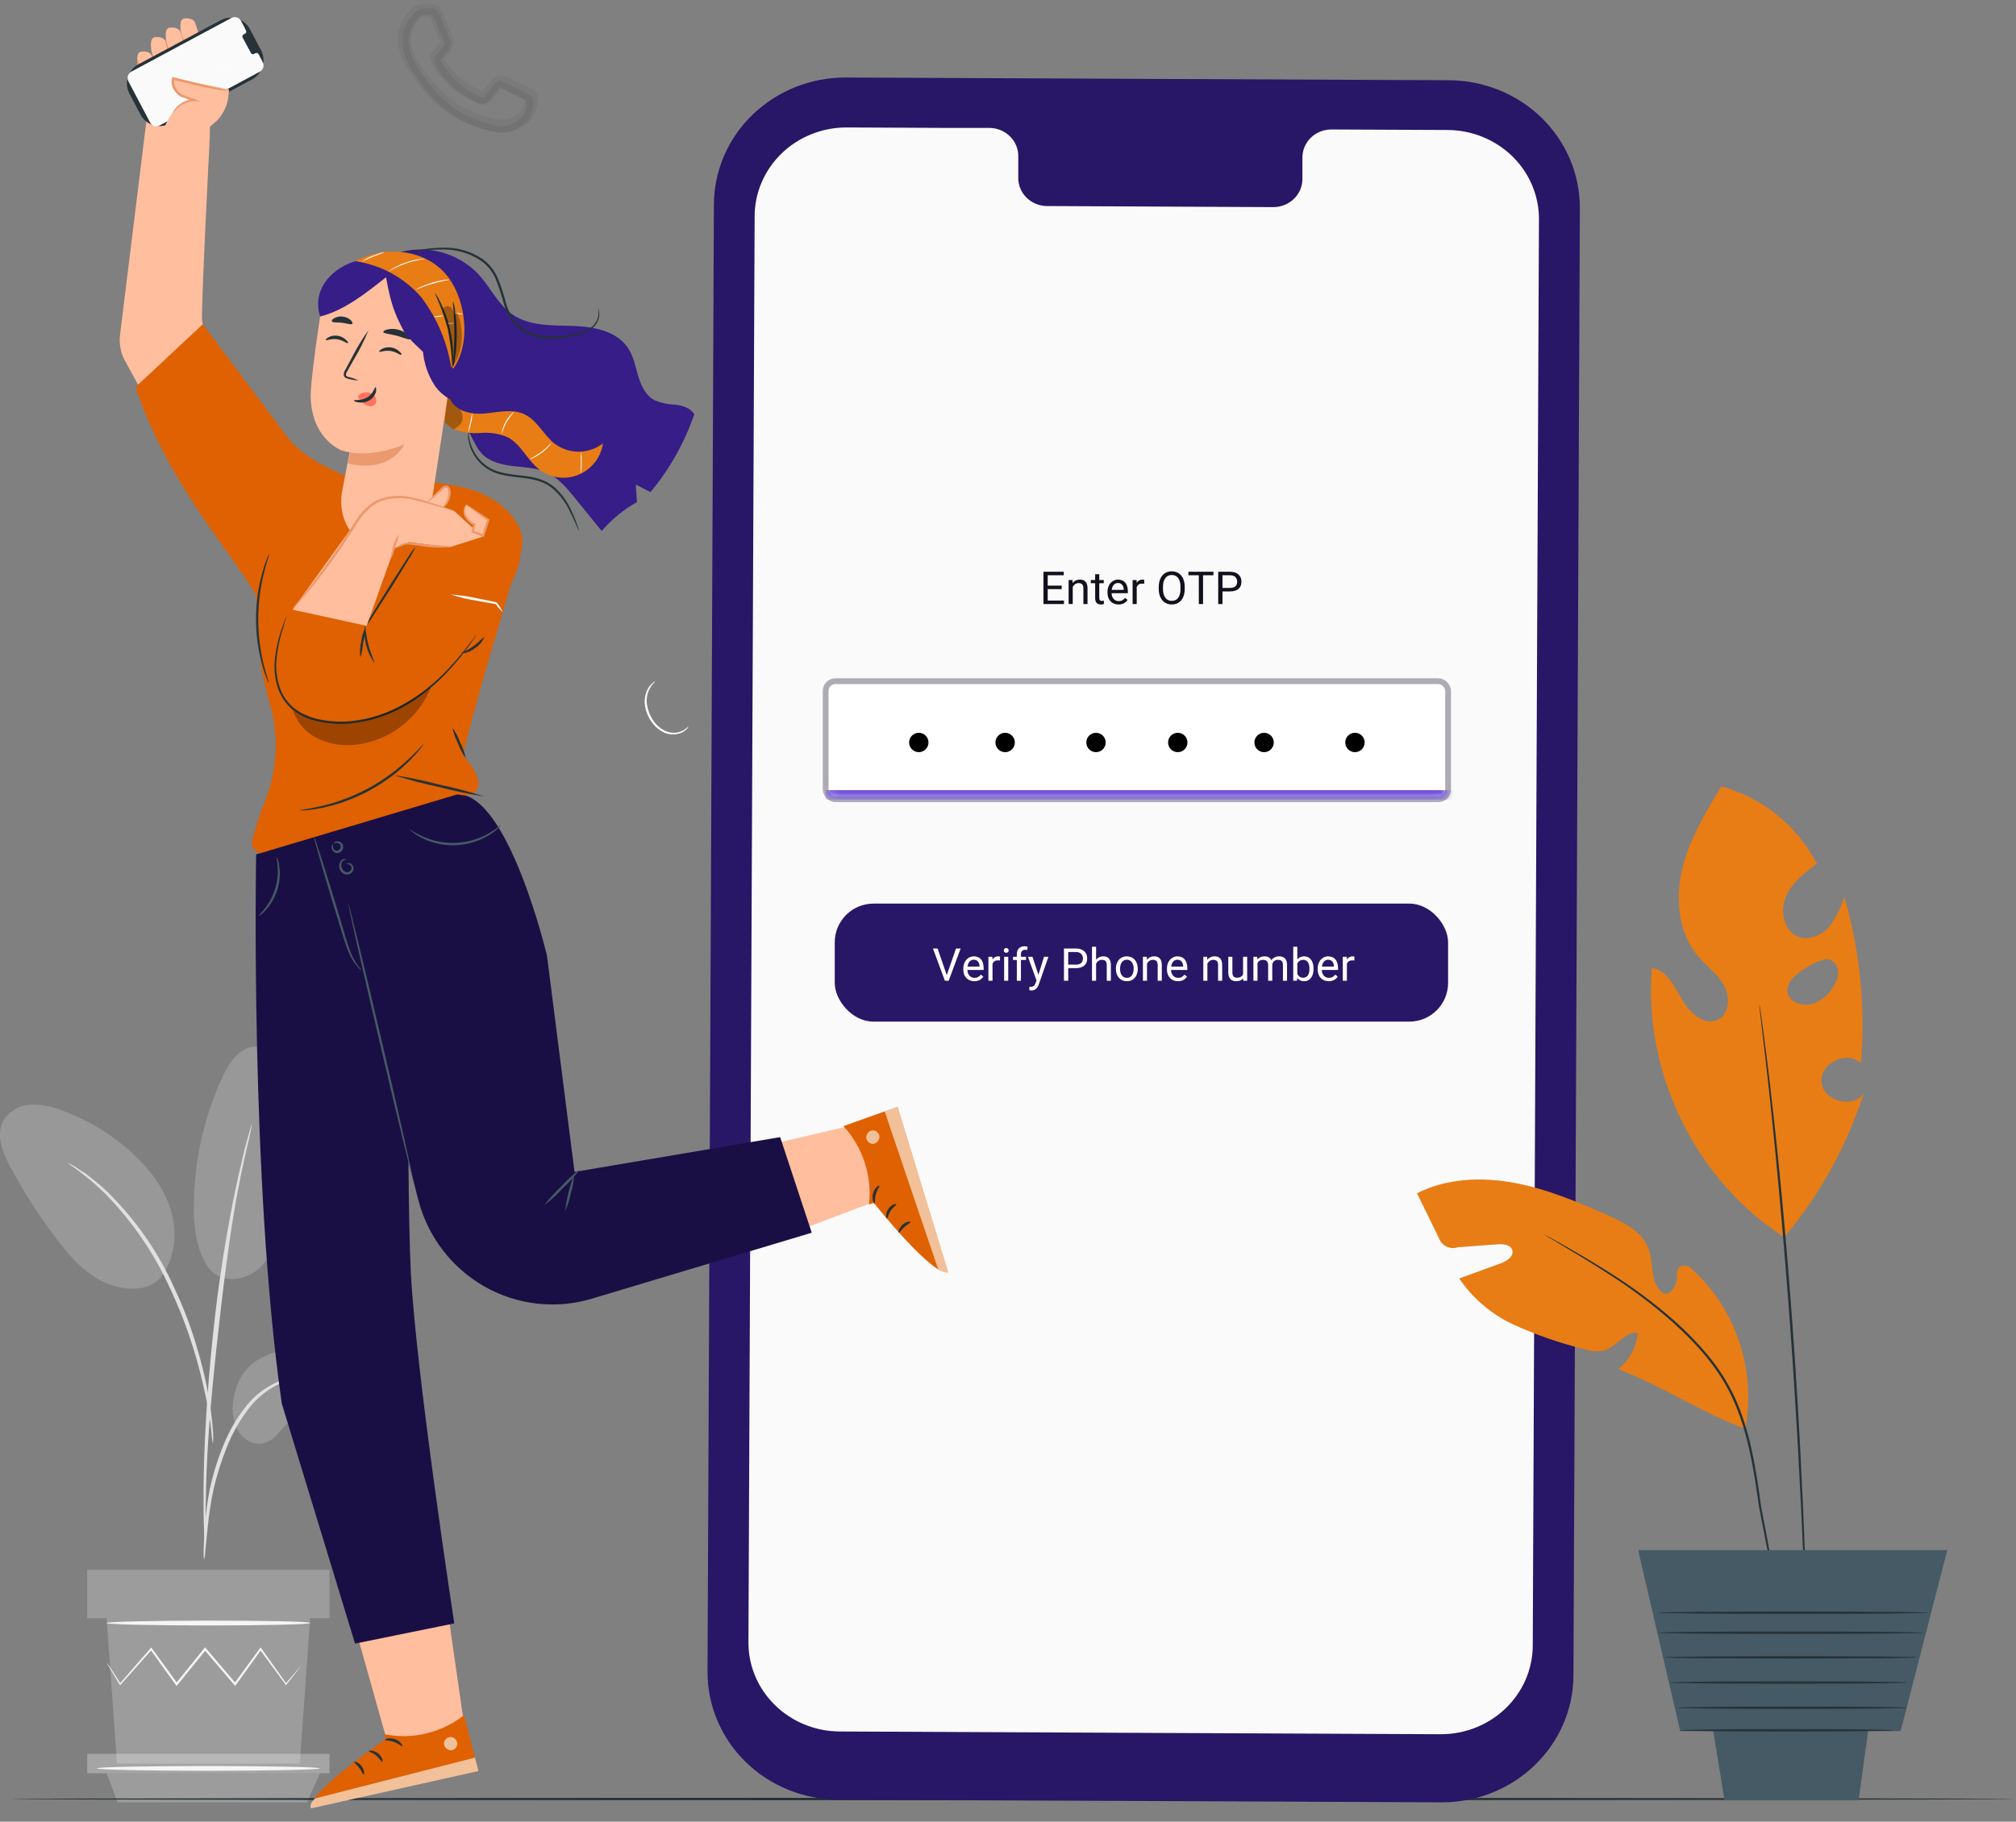 <svg xmlns="http://www.w3.org/2000/svg" xmlns:xlink="http://www.w3.org/1999/xlink" width="208" height="188" viewBox="0 0 208 188">
    <rect x="0" y="0" width="208" height="188" fill="#808080" stroke="none"/>
    <defs>
        <rect id="wwl3y7l2ka" width="64.219" height="12.179" x="0" y="0" rx="1"/>
    </defs>
    <g fill="none" fill-rule="evenodd">
        <g>
            <g>
                <g>
                    <path fill="#EBEBEB" fill-rule="nonzero" d="M26.792 139.812c2.326-1.279 5.064-1.442 7.648-.99 1.387.245 2.833.687 3.777 1.798.944 1.11 1.125 3.058.04 4.015-.646.567-1.545.654-2.38.64-2.024-.025-4.27-.405-5.873.894-.904.735-1.536 1.966-2.639 2.327-1.102.36-2.295-.322-2.864-1.356-.527-1.077-.643-2.33-.325-3.496.263-1.641 1.23-3.058 2.616-3.832z" opacity=".233" transform="translate(-352 -657) translate(308 449) translate(44 208.407)"/>
                    <path fill="#EBEBEB" fill-rule="nonzero" d="M21.361 130.207c1.444 2.176 4.25 1.454 5.55.126 1.303-1.328 1.834-3.256 2.352-5.098 1.142-4.2 2.292-8.605 1.444-12.884-.204-1.298-.743-2.51-1.558-3.504-.838-.997-2.115-1.446-3.35-1.177-1.413.392-2.293 1.86-2.93 3.251-1.87 4.114-2.85 8.616-2.869 13.18 0 2.123.23 4.362 1.375 6.106M16.488 131.527c1.555-1.883 1.851-4.639 1.16-6.986-.691-2.348-2.274-4.366-4.056-6.003-2.123-1.927-4.595-3.412-7.276-4.37-1.036-.426-2.15-.619-3.265-.566-1.127.07-2.147.702-2.729 1.688-.764 1.49-.031 3.294.76 4.765 1.396 2.598 2.991 5.08 4.77 7.422 1.432 1.88 3.07 3.735 5.248 4.584 2.178.849 4.442.751 5.597-.794" opacity=".232" transform="translate(-352 -657) translate(308 449) translate(44 208.407)"/>
                    <path fill="#E0E0E0" fill-rule="nonzero" d="M21.053 160.593c.076-.308.12-.624.13-.942.07-.68.155-1.539.257-2.558.129-1.262.323-2.516.582-3.758.346-1.514.814-2.997 1.398-4.438.572-1.436 1.345-2.786 2.296-4.01.778-.998 1.77-1.813 2.907-2.385.769-.377 1.595-.63 2.445-.749.315-.01.628-.057.932-.137-.32-.03-.644-.03-.964 0-.883.067-1.746.289-2.548.657-1.197.553-2.246 1.374-3.065 2.398-.994 1.242-1.796 2.623-2.38 4.097-.599 1.46-1.066 2.968-1.398 4.507-.246 1.257-.415 2.527-.508 3.804-.084 1.089-.112 1.97-.13 2.577-.017.313-.002.627.046.937z" transform="translate(-352 -657) translate(308 449) translate(44 208.407)"/>
                    <path fill="#E0E0E0" fill-rule="nonzero" d="M21.18 159.593c.03-.157.039-.318.028-.477v-1.294c0-1.127 0-2.75.056-4.775.097-4.016.43-8.337 1.079-14.43.615-5.73 1.435-12.414 2.314-16.735.186-.984.375-1.872.551-2.65.176-.779.31-1.433.463-1.991l.255-1.204c.042-.144.066-.293.074-.444-.067.135-.119.278-.153.425-.092.325-.213.736-.36 1.242-.149.506-.316 1.165-.487 1.957-.171.793-.403 1.662-.606 2.646-1.079 5.127-1.888 10.31-2.426 15.527-.649 6.107-.926 11.665-.968 15.69 0 2.015 0 3.644.07 4.775.032.53.055.955.078 1.294-.007.149.004.298.033.444z" transform="translate(-352 -657) translate(308 449) translate(44 208.407)"/>
                    <path fill="#E0E0E0" fill-rule="nonzero" d="M21.971 148.593c.039-.434.039-.87 0-1.305-.054-.84-.179-2.053-.433-3.543-.308-1.74-.722-3.462-1.24-5.158-.609-2.087-1.388-4.127-2.33-6.104-1.623-3.645-3.946-6.987-6.858-9.863-.503-.493-1.04-.956-1.608-1.384-.25-.194-.468-.388-.687-.54l-.623-.397c-.375-.265-.773-.501-1.19-.706-.07.083 1.683 1.038 3.894 3.23 2.816 2.896 5.078 6.216 6.688 9.817.924 1.964 1.706 3.983 2.34 6.044.608 1.896.997 3.64 1.32 5.107.324 1.467.464 2.675.563 3.506.018.435.073.869.164 1.296z" transform="translate(-352 -657) translate(308 449) translate(44 208.407)"/>
                    <path fill="#E0E0E0" fill-rule="nonzero" d="M11 166.593L12.071 181.593 30.929 181.593 32 166.593zM9 161.593H34V166.593H9z" opacity=".295" transform="translate(-352 -657) translate(308 449) translate(44 208.407)"/>
                    <path fill="#EBEBEB" fill-rule="nonzero" d="M9 180.593L9 182.593 10.193 182.593 34 182.593 34 180.593z" opacity=".356" transform="translate(-352 -657) translate(308 449) translate(44 208.407)"/>
                    <path fill="#E0E0E0" fill-rule="nonzero" d="M12.127 185.593L11 182.593 33 182.593 31.687 185.593z" opacity=".295" transform="translate(-352 -657) translate(308 449) translate(44 208.407)"/>
                    <path fill="#F5F5F5" fill-rule="nonzero" d="M31 171.568s0 .046-.084.129l-.277.363-1.082 1.381-.046.06-.047-.064-2.656-3.609h.155l-2.619 3.64-.08.111-.093-.105-3.096-3.623h.178l-.173.212-2.773 3.415-.09.115-.084-.12-2.618-3.636h.155l-3.223 3.609-.056.064-.047-.073c-.421-.7-.759-1.262-1.007-1.667l-.257-.46c-.032-.05-.059-.102-.08-.156 0 0 .042.041.108.138l.285.428 1.059 1.634h-.098c.824-.948 1.901-2.187 3.166-3.65l.08-.092.074.1 2.637 3.619h-.178l2.769-3.42.168-.207.09-.11.088.105 3.092 3.632h-.174l2.642-3.623.075-.106.08.106 2.594 3.65h-.093c.468-.556.852-.998 1.124-1.325l.304-.34c.066-.093.103-.13.108-.125zM32 167.093c0 .14-4.7.25-10.498.25-5.798 0-10.502-.11-10.502-.25s4.7-.25 10.502-.25c5.803 0 10.498.08 10.498.25zM33 182.088c0 .14-5.146.25-11.5.25s-11.5-.11-11.5-.25 5.15-.24 11.5-.24 11.5.11 11.5.24z" transform="translate(-352 -657) translate(308 449) translate(44 208.407)"/>
                    <g fill="#263238" fill-rule="nonzero">
                        <path d="M206.719.66c0 .07-46.214.13-103.214.13S.28.73.28.66 46.486.53 103.505.53c57.018 0 103.214.06 103.214.13z" transform="translate(-352 -657) translate(308 449) translate(44 208.407) translate(1 184.593)"/>
                    </g>
                    <g transform="translate(-352 -657) translate(308 449) translate(44 208.407) translate(73 7.593)">
                        <path fill="#281666" fill-rule="nonzero" d="M75.73 178l-62.234-.277c-3.599-.016-7.043-1.42-9.575-3.9C1.39 171.34-.02 167.983 0 164.492L.656 13.098c.016-3.49 1.46-6.83 4.015-9.286C7.226 1.356 10.681-.016 14.28 0l62.24.282c3.596.02 7.038 1.425 9.566 3.907 2.53 2.482 3.937 5.838 3.915 9.328l-.661 151.394c-.039 7.258-6.128 13.114-13.608 13.089z"/>
                        <path fill="#FAFAFA" fill-rule="nonzero" d="M76.35 5.415l-12.038-.054c-.794.013-1.549.331-2.1.884-.55.553-.851 1.296-.836 2.064v2.115c.026 1.599-1.287 2.916-2.937 2.949l-23.47-.109c-.793-.02-1.544-.345-2.09-.902-.545-.557-.84-1.301-.818-2.069V8.178c.04-1.6-1.262-2.929-2.913-2.975h-4.236l-10.534-.05c-2.513-.011-4.928.946-6.713 2.66-1.785 1.714-2.795 4.044-2.806 6.479l-.64 147.19c-.02 5.065 4.2 9.188 9.43 9.21l61.972.282c5.233.02 9.494-4.07 9.52-9.14l.64-147.189c.015-2.436-.97-4.777-2.74-6.509-1.768-1.73-4.176-2.71-6.69-2.72z"/>
                        <g transform="translate(12.188 62.3)">
                            <mask id="1768g37ayb" fill="#fff">
                                <use xlink:href="#wwl3y7l2ka"/>
                            </mask>
                            <use fill="#FFF" stroke="#ADACB6" stroke-width=".6" xlink:href="#wwl3y7l2ka"/>
                            <path fill="#7353DD" d="M0 11.242H64.688V12.242H0z" mask="url(#1768g37ayb)"/>
                            <circle cx="9.609" cy="6.324" r="1" fill="#000" mask="url(#1768g37ayb)"/>
                            <circle cx="36.328" cy="6.324" r="1" fill="#000" mask="url(#1768g37ayb)"/>
                            <circle cx="18.516" cy="6.324" r="1" fill="#000" mask="url(#1768g37ayb)"/>
                            <circle cx="45.234" cy="6.324" r="1" fill="#000" mask="url(#1768g37ayb)"/>
                            <circle cx="27.891" cy="6.324" r="1" fill="#000" mask="url(#1768g37ayb)"/>
                            <circle cx="54.609" cy="6.324" r="1" fill="#000" mask="url(#1768g37ayb)"/>
                        </g>
                        <rect width="63.281" height="12.179" x="13.125" y="85.253" fill="#281666" fill-rule="nonzero" rx="4"/>
                        <path fill="#FFF" fill-rule="nonzero" d="M24.879 93.216l1.236-3.33h-.48l-.953 2.747-.947-2.747h-.479l1.234 3.33h.389zm2.644.046c.415 0 .726-.16.933-.478l-.258-.202c-.078.1-.169.182-.273.243-.103.06-.23.091-.38.091-.21 0-.384-.075-.52-.225-.137-.15-.208-.347-.214-.591h1.677v-.176c0-.395-.089-.699-.267-.91-.179-.213-.43-.319-.751-.319-.197 0-.38.055-.548.164-.169.109-.3.26-.394.453-.094.193-.14.412-.14.657v.078c0 .369.105.664.315.884.21.22.484.33.82.33zm.542-1.51h-1.24c.027-.224.099-.398.215-.523.116-.124.259-.186.43-.186.177 0 .317.059.421.177.104.118.162.285.174.5v.032zm1.337 1.464v-1.757c.099-.236.287-.354.565-.354.075 0 .144.005.208.016v-.394c-.042-.021-.105-.032-.187-.032-.255 0-.452.11-.59.332l-.008-.286h-.412v2.475h.424zm1.414-2.891c.083 0 .145-.023.188-.069.043-.046.064-.103.064-.171 0-.069-.021-.127-.064-.174-.043-.048-.105-.071-.188-.071-.082 0-.144.023-.186.07-.042.048-.063.106-.063.175 0 .068.02.125.063.171.042.046.104.069.186.069zm.208 2.89v-2.474h-.423v2.475h.423zm1.31 0v-2.147h.528v-.327h-.528v-.26c0-.15.037-.265.112-.345.075-.08.18-.12.318-.12.08 0 .157.007.229.02l.023-.343c-.096-.025-.193-.038-.29-.038-.26 0-.461.072-.603.217-.142.145-.213.35-.213.615v.254h-.391v.327h.391v2.148h.424zm1.105 1c.336 0 .58-.206.735-.617l.996-2.857h-.454l-.576 1.855-.618-1.855h-.463l.884 2.447-.094.252c-.052.154-.118.26-.198.318-.08.058-.192.087-.335.087l-.115-.01v.344l.158.03.08.006zm3.774-1v-1.303H38c.376 0 .666-.087.868-.262.202-.174.303-.423.303-.747 0-.306-.103-.552-.31-.738-.207-.186-.492-.28-.857-.28h-1.229v3.33h.44zm.79-1.662h-.79v-1.306h.815c.218.005.39.066.515.185.125.12.188.278.188.476 0 .209-.063.369-.188.48-.125.11-.305.165-.54.165zm2.085 1.663v-1.764c.058-.119.14-.215.243-.288.104-.073.224-.11.361-.11.17 0 .295.043.375.128.08.086.12.218.122.396v1.638h.424V91.58c-.005-.59-.269-.885-.792-.885-.301 0-.545.115-.733.346v-1.338h-.423v3.513h.423zm3.175.046c.223 0 .42-.054.591-.16.172-.107.304-.256.396-.448.093-.191.139-.407.139-.648v-.03c0-.387-.104-.697-.313-.93-.208-.234-.48-.35-.818-.35-.218 0-.412.052-.582.157-.17.105-.303.255-.399.448-.095.194-.143.412-.143.655v.03c0 .384.105.692.313.926.208.233.48.35.816.35zm0-.346c-.214 0-.384-.083-.512-.25-.127-.165-.19-.386-.19-.66 0-.31.063-.548.191-.714.129-.166.297-.25.506-.25.214 0 .385.085.514.254.129.168.193.388.193.66 0 .303-.063.539-.19.707-.126.169-.297.253-.512.253zm2.08.3v-1.764c.058-.119.14-.215.243-.288.104-.073.224-.11.362-.11.169 0 .294.043.374.128.08.086.12.218.122.396v1.638h.424V91.58c-.005-.59-.269-.885-.792-.885-.305 0-.553.12-.742.357l-.014-.311h-.4v2.475h.423zm3.19.046c.416 0 .727-.16.935-.478l-.259-.202c-.078.1-.168.182-.272.243-.104.06-.23.091-.38.091-.21 0-.384-.075-.52-.225-.137-.15-.209-.347-.215-.591H49.5v-.176c0-.395-.09-.699-.268-.91-.179-.213-.429-.319-.75-.319-.198 0-.38.055-.549.164-.168.109-.3.26-.394.453-.093.193-.14.412-.14.657v.078c0 .369.105.664.316.884.21.22.483.33.819.33zm.543-1.51h-1.24c.027-.224.099-.398.215-.523.116-.124.26-.186.43-.186.177 0 .318.059.421.177.104.118.162.285.174.5v.032zm2.497 1.464v-1.764c.058-.119.14-.215.243-.288.104-.073.224-.11.362-.11.17 0 .294.043.374.128.08.086.12.218.122.396v1.638h.424V91.58c-.005-.59-.269-.885-.792-.885-.305 0-.552.12-.742.357l-.013-.311h-.4v2.475h.422zm2.967.046c.319 0 .56-.097.725-.29l.01.244h.402V90.74h-.423v1.8c-.107.241-.322.361-.646.361-.305 0-.457-.187-.457-.562V90.74h-.424v1.61c.002.3.072.527.21.68.138.154.339.23.603.23zm2.202-.046v-1.807c.102-.236.292-.355.57-.355.352 0 .528.18.528.54v1.622h.426v-1.642c.017-.159.077-.285.18-.379.105-.094.235-.14.392-.14.19 0 .327.043.408.13.08.089.12.22.12.398v1.633h.424v-1.658c-.009-.575-.285-.863-.828-.863-.18 0-.336.037-.468.11-.132.073-.24.17-.322.288-.125-.265-.36-.398-.707-.398-.308 0-.553.107-.735.32l-.011-.274h-.4v2.475h.423zm4.822.046c.293 0 .527-.115.7-.345.175-.23.261-.533.261-.911v-.037c0-.395-.085-.706-.257-.933-.172-.227-.408-.34-.708-.34-.301 0-.537.105-.708.317v-1.31h-.423v3.513h.389l.02-.286c.172.221.413.332.726.332zm-.105-.36c-.275 0-.477-.13-.607-.388v-1.07c.122-.26.323-.39.602-.39.21 0 .37.079.481.236.111.157.167.38.167.668 0 .315-.056.552-.17.709-.112.157-.27.235-.473.235zm2.627.36c.415 0 .727-.16.934-.478l-.258-.202c-.078.1-.169.182-.273.243-.103.06-.23.091-.38.091-.21 0-.384-.075-.52-.225-.137-.15-.208-.347-.214-.591h1.677v-.176c0-.395-.089-.699-.267-.91-.179-.213-.43-.319-.751-.319-.197 0-.38.055-.548.164-.169.109-.3.26-.394.453-.094.193-.14.412-.14.657v.078c0 .369.104.664.315.884.21.22.484.33.82.33zm.543-1.51h-1.24c.027-.224.099-.398.215-.523.115-.124.259-.186.43-.186.177 0 .317.059.421.177.104.118.162.285.174.5v.032zm1.337 1.464v-1.757c.099-.236.287-.354.565-.354.075 0 .144.005.208.016v-.394c-.043-.021-.105-.032-.187-.032-.255 0-.452.11-.591.332l-.007-.286h-.412v2.475h.424z"/>
                        <path fill="#13101D" fill-rule="nonzero" d="M36.775 54.337v-.36h-1.677v-1.18h1.444v-.359h-1.444v-1.07h1.654v-.361h-2.094v3.33h2.117zm.904 0v-1.764c.058-.119.14-.215.243-.288.104-.073.224-.11.362-.11.17 0 .294.043.374.129.08.085.12.217.122.395v1.638h.424V52.7c-.005-.59-.269-.885-.792-.885-.305 0-.553.12-.742.357l-.013-.31h-.401v2.474h.423zm2.887.046c.105 0 .213-.016.325-.046v-.343c-.086.018-.153.027-.202.027-.099 0-.17-.025-.21-.074-.042-.05-.062-.124-.062-.223v-1.535h.462v-.327h-.462v-.6h-.424v.6h-.45v.327h.45v1.535c0 .21.049.373.145.487.096.114.238.172.428.172zm1.835 0c.415 0 .727-.16.934-.478l-.259-.202c-.077.1-.168.182-.272.243-.104.06-.23.091-.38.091-.21 0-.384-.075-.52-.225-.137-.15-.208-.347-.215-.591h1.678v-.176c0-.395-.09-.699-.268-.91-.178-.213-.428-.319-.75-.319-.197 0-.38.055-.549.164-.168.109-.3.26-.393.453-.094.193-.141.412-.141.657v.078c0 .37.105.664.316.884.21.22.484.33.82.33zm.543-1.51h-1.24c.027-.224.098-.398.214-.523.116-.124.26-.186.43-.186.178 0 .318.06.422.177.104.118.162.285.174.5v.032zm1.336 1.464V52.58c.1-.236.288-.354.566-.354.075 0 .144.005.208.016v-.394c-.043-.021-.105-.032-.188-.032-.254 0-.451.11-.59.332l-.007-.286h-.412v2.475h.423zm3.617.046c.268 0 .503-.064.705-.193.201-.128.357-.313.467-.556.11-.244.164-.528.164-.855v-.21c0-.325-.055-.61-.164-.854-.11-.245-.267-.432-.47-.56-.204-.13-.44-.194-.707-.194-.262 0-.495.065-.7.195-.203.13-.36.319-.472.564-.111.246-.167.529-.167.849v.24c.003.314.06.59.173.83.112.238.27.421.473.55.203.13.435.194.698.194zm0-.373c-.283 0-.504-.11-.665-.328-.161-.22-.242-.52-.242-.903v-.244c.005-.376.087-.669.246-.88.16-.211.378-.317.656-.317.285 0 .508.106.666.317.159.211.238.514.238.91v.246c-.004.386-.084.682-.24.889-.156.206-.375.31-.66.31zm3.227.327v-2.969h1.071v-.361h-2.577v.361h1.069v2.969h.437zm2.005 0v-1.304h.785c.377 0 .666-.087.869-.262.202-.174.303-.423.303-.747 0-.306-.103-.552-.31-.738-.207-.186-.493-.28-.857-.28h-1.23v3.33h.44zm.79-1.663h-.79v-1.306h.815c.218.005.39.066.515.185.125.12.187.278.187.476 0 .209-.062.369-.187.48-.125.11-.305.165-.54.165z"/>
                    </g>
                    <g fill-rule="nonzero">
                        <path fill="#FFBE9D" d="M2.178 5.434v.141c.112.672.93 3.518 1.322 3.542.39.023 1.326-.47 1.289-.864-.038-.395-1.14-3.556-1.14-3.556s-.21-.47-1.085-.371c-.544.08-.386 1.108-.386 1.108z" transform="translate(-352 -657) translate(308 449) translate(44 208.407) translate(12 .593)"/>
                        <path fill="#FFBE9D" d="M3.593 3.927c-.013.046-.013.094 0 .14.116.677.93 3.519 1.321 3.547.391.028 1.331-.47 1.294-.864-.037-.395-1.15-3.547-1.15-3.547s-.209-.47-1.084-.37c-.54.07-.381 1.094-.381 1.094z" transform="translate(-352 -657) translate(308 449) translate(44 208.407) translate(12 .593)"/>
                        <path fill="#FFBE9D" d="M5.12 2.95v.14c.11.672.93 3.519 1.32 3.542.392.024 1.332-.47 1.294-.864-.037-.395-1.154-3.546-1.154-3.546s-.204-.47-1.084-.371c-.54.07-.377 1.099-.377 1.099z" transform="translate(-352 -657) translate(308 449) translate(44 208.407) translate(12 .593)"/>
                        <path fill="#FFBE9D" d="M6.632 2c-.013.047-.013.096 0 .142.111.676.93 3.518 1.321 3.546.391.028 1.331-.47 1.294-.864-.037-.395-1.15-3.546-1.15-3.546S7.888.808 7.008.902C6.473.977 6.632 2 6.632 2z" transform="translate(-352 -657) translate(308 449) translate(44 208.407) translate(12 .593)"/>
                        <path fill="#EB996E" d="M4.584 7.417c-.23-.427-.403-.882-.517-1.353-.17-.44-.286-.899-.344-1.367.23.427.403.881.517 1.353.17.44.285.898.344 1.367zM6.255 6.956c-.293-.62-.53-1.267-.708-1.93-.236-.646-.412-1.313-.526-1.992.29.623.525 1.27.703 1.935.234.646.411 1.31.53 1.987z" transform="translate(-352 -657) translate(308 449) translate(44 208.407) translate(12 .593)"/>
                        <g fill="#EB996E" opacity=".78">
                            <path d="M1.396 3.988C1.1 3.368.864 2.722.69 2.058.452 1.41.276.744.163.065.453.689.688 1.336.866 2c.233.645.41 1.31.53 1.987z" transform="translate(-352 -657) translate(308 449) translate(44 208.407) translate(12 .593) translate(6.515 2.348)"/>
                        </g>
                        <path fill="#FFBE9D" d="M3.69 10.892c-.046-.169-1.53-5.932-1.53-5.932h7.213c.27.47.758 5.082.758 5.082l-.358 1.513s-4.98 2.23-5.12 2.24c-.139.01-.963-2.903-.963-2.903z" transform="translate(-352 -657) translate(308 449) translate(44 208.407) translate(12 .593)"/>
                        <path fill="#FFBE9D" d="M8.6 10.263l.87-2.278c.381-1.001.364-2.111-.046-3.1l-.312-.756-5.491 1.878s1.037 1.88 2.466 1.062L4.858 8.976 8.6 10.263z" transform="translate(-352 -657) translate(308 449) translate(44 208.407) translate(12 .593)"/>
                        <path fill="#EB996E" d="M5.291 9.197c.028 0 0-.277.15-.724.188-.622.597-1.152 1.149-1.489l.526-.314-.6.103-1.397.244h.028c-.601.008-1.154-.331-1.424-.873-.016-.042-.03-.084-.042-.127l-.093.155c1.573-.47 2.988-.897 3.993-1.273.498-.188.903-.348 1.173-.47.148-.05.288-.123.414-.216-.56.138-1.111.308-1.652.507-1.01.325-2.43.733-4.007 1.189l-.121.037.028.122c.014.063.035.125.06.184.14.339.392.62.712.793.29.146.608.226.931.235h.028l1.396-.272-.074-.211c-.585.379-1 .974-1.154 1.658-.076.24-.084.497-.024.742z" transform="translate(-352 -657) translate(308 449) translate(44 208.407) translate(12 .593)"/>
                        <path fill="#EB996E" d="M4.267 6.721c-.05 0 0 .292-.111.667-.062.21-.25.355-.466.362-.257-.046-.472-.224-.567-.47-.266-.592-.536-1.141-.694-1.53-.158-.39-.228-.658-.27-.65-.031.241 0 .485.089.71.176.546.387 1.08.633 1.597.15.338.476.56.842.578.311-.017.573-.242.638-.55.042-.179.042-.365 0-.545-.047-.108-.075-.173-.094-.169z" transform="translate(-352 -657) translate(308 449) translate(44 208.407) translate(12 .593)"/>
                        <path fill="#263238" d="M47.747 53.827c-.046 0-.349-.892-1.052-2.254-.398-.796-.943-1.509-1.605-2.1-.395-.335-.845-.596-1.331-.77-.53-.181-1.078-.302-1.634-.362-1.144-.145-2.29-.22-3.257-.643-1.42-.636-2.4-1.987-2.569-3.546-.016-.166-.016-.333 0-.498 0-.118 0-.174.023-.174.024 0 0 .24.08.662.095.594.307 1.162.623 1.672.46.76 1.143 1.354 1.955 1.7.93.39 2.029.47 3.187.606.574.063 1.14.19 1.685.38.51.188.984.466 1.396.823.676.617 1.225 1.362 1.615 2.193.268.549.503 1.114.703 1.691.08.2.14.408.181.62z" transform="translate(-352 -657) translate(308 449) translate(44 208.407) translate(12 .593)"/>
                        <path fill="#361D87" d="M27.852 25.542c3.252-1.54 7.116-.799 9.582 1.837 1.178 1.315 1.95 3.024 3.388 4.044 1.769 1.244 4.1 1.146 6.255 1.212 2.155.065 4.589.512 5.761 2.348.545.855.726 1.879 1.02 2.86.293.982.767 1.973 1.656 2.452.694.288 1.433.447 2.183.47.74.099 1.54.338 1.936.977-1.005 2.94-2.538 5.668-4.524 8.046l-1.512-.785c.037.602.079 1.208.116 1.814-1.374.772-2.604 1.782-3.634 2.982-.931-1.146-1.862-2.294-2.793-3.443-.819-1-1.68-2.038-2.848-2.583-1.084-.507-2.327-.536-3.504-.672s-2.443-.437-3.258-1.32c-.656-.718-.93-1.719-1.503-2.508-.81-1.084-2.122-1.664-3.462-1.531" transform="translate(-352 -657) translate(308 449) translate(44 208.407) translate(12 .593)"/>
                        <path fill="#E87D15" d="M33.535 41.042c-.214.94.465 1.879 1.307 2.255.876.333 1.814.465 2.746.385.934-.082 1.873.061 2.741.418 1.396.695 2.048 2.348 3.258 3.311 1.155.917 2.706 1.144 4.071.596 1.366-.548 2.34-1.787 2.556-3.254-1.472 1.137-3.514 1.148-4.998.028-1.131-.893-1.774-2.377-3.063-3.006-1.289-.63-2.792-.22-4.188-.099-1.396.122-3.15-.282-3.57-1.648l-.302.051-.558.963z" transform="translate(-352 -657) translate(308 449) translate(44 208.407) translate(12 .593)"/>
                        <g fill="#000" opacity=".3">
                            <path d="M.363 2.56c-.07.108.977.94.973.812 0 0 .707-.399.819-.798.139-.427.063-.895-.205-1.254C1.434 1.07 1.056.6.92.038H.605L.363 2.56" transform="translate(-352 -657) translate(308 449) translate(44 208.407) translate(12 .593) translate(33.507 39.924)"/>
                        </g>
                        <path fill="#FAFAFA" d="M36.704 41.639c.03.345-.007.692-.107 1.024-.065.339-.163.671-.293.99.036-.341.102-.679.195-1.01.135-.549.186-1.004.205-1.004zM41.074 41.47c-.295.342-.566.704-.81 1.085-.209.401-.377.823-.503 1.258-.006-.135.012-.27.056-.399.077-.318.2-.623.363-.906.164-.283.36-.545.587-.78.09-.1.193-.187.307-.258zM44.913 44.678c-.067.128-.153.246-.256.347-.229.262-.485.498-.763.705-.277.208-.575.386-.889.53-.124.072-.26.12-.4.146.425-.228.836-.48 1.233-.756.378-.302.737-.626 1.075-.972zM47.9 47.862c-.027 0 .029-.512.033-1.137-.021-.378-.021-.758 0-1.136.07.374.096.756.08 1.136.021.383-.017.766-.112 1.137z" transform="translate(-352 -657) translate(308 449) translate(44 208.407) translate(12 .593)"/>
                        <path fill="#FFBE9D" d="M62.816 128.866L79.89 122.384 77.512 114.761 59.037 119.078z" transform="translate(-352 -657) translate(308 449) translate(44 208.407) translate(12 .593)"/>
                        <path fill="#DF6101" d="M77.661 123.3l.503-.15s6.017 7.571 7.664 7.167l-5.221-17.092-5.584 1.987c2.001 2.181 2.964 5.133 2.638 8.088z" transform="translate(-352 -657) translate(308 449) translate(44 208.407) translate(12 .593)"/>
                        <g fill="#FFF" opacity=".6">
                            <path d="M.121.836C.123.465.398.153.763.108c.37-.014.687.266.722.639.001.395-.295.727-.685.765-.353 0-.744-.394-.674-.746" transform="translate(-352 -657) translate(308 449) translate(44 208.407) translate(12 .593) translate(77.252 115.545)"/>
                        </g>
                        <g fill="#FFF" opacity=".6">
                            <path d="M1.494.028L.158.498 5.65 16.702s.563.658 1.065.41L1.494.027z" transform="translate(-352 -657) translate(308 449) translate(44 208.407) translate(12 .593) translate(79.113 113.197)"/>
                        </g>
                        <path fill="#263238" d="M78.229 123.192c.084-.028 0-.47.135-.94.135-.469.419-.821.363-.887-.056-.066-.493.207-.656.808-.163.601.111 1.061.158 1.02zM79.513 124.756c.084 0 .117-.408.377-.803.261-.395.61-.587.582-.672-.028-.084-.512 0-.833.508-.321.507-.205.99-.126.967zM81.947 125.113c0-.08-.465-.07-.837.287-.373.357-.466.803-.373.817.093.014.252-.305.573-.592.32-.286.656-.427.637-.512z" transform="translate(-352 -657) translate(308 449) translate(44 208.407) translate(12 .593)"/>
                        <path fill="#FFBE9D" d="M23.408 162.576L28.388 180.293 36.108 178.537 33.381 159.594z" transform="translate(-352 -657) translate(308 449) translate(44 208.407) translate(12 .593)"/>
                        <path fill="#DF6101" d="M27.666 177.973l.107.521s-7.976 5.42-7.71 7.111l17.306-3.832-1.498-5.763c-2.322 1.826-5.317 2.543-8.205 1.963z" transform="translate(-352 -657) translate(308 449) translate(44 208.407) translate(12 .593)"/>
                        <g fill="#FFF" opacity=".6">
                            <path d="M1.015.244c.368.031.654.337.665.71-.02.371-.32.664-.689.671C.601 1.594.3 1.268.293.874c.053-.39.405-.665.791-.62" transform="translate(-352 -657) translate(308 449) translate(44 208.407) translate(12 .593) translate(33.507 178.015)"/>
                        </g>
                        <g fill="#FFF" opacity=".6">
                            <path d="M17.358 1.41L16.995.022.54 4.227s-.698.512-.466 1.038L17.358 1.41z" transform="translate(-352 -657) translate(308 449) translate(44 208.407) translate(12 .593) translate(20.011 180.364)"/>
                        </g>
                        <path fill="#263238" d="M27.727 178.555c0 .085.465.033.93.212.466.178.773.47.848.441.074-.028-.163-.516-.745-.723-.582-.207-1.07 0-1.033.07zM26.06 179.715c0 .09.396.15.764.47.368.32.53.658.614.634.084-.023.033-.516-.432-.873-.466-.357-.945-.31-.945-.23zM25.521 182.14c.08 0 .102-.47-.214-.875-.317-.403-.754-.516-.773-.436-.018.08.275.272.536.62.26.347.363.7.451.69z" transform="translate(-352 -657) translate(308 449) translate(44 208.407) translate(12 .593)"/>
                        <path fill="#1A0F44" d="M14.427 87.176s-.638 33.818 2.647 56.673l7.558 24.772 10.238-2.085s-3.927-25.65-4.477-36.12c-.549-10.47-.162-48.848-.162-48.848l-15.804 5.608z" transform="translate(-352 -657) translate(308 449) translate(44 208.407) translate(12 .593)"/>
                        <path fill="#1A0F44" d="M21.22 84.137l9.932 38.67c.973 3.792 3.432 7.023 6.811 8.949 3.38 1.927 7.39 2.384 11.11 1.267l22.678-6.806-3.258-9.864-21.216 3.589-2.843-22.315s-3.947-16.665-9.205-16.66c-1.136 0-14.008 3.17-14.008 3.17z" transform="translate(-352 -657) translate(308 449) translate(44 208.407) translate(12 .593)"/>
                        <path fill="#FFBE9D" d="M9.68 11.202l-.042 2.1s-.842 16.233-.796 18.66c.047 2.43 8.116 16.36 8.116 16.36l-4.923 8.14L.912 36.265C.455 35.44.271 34.49.386 33.55l2.658-21.577.07-.569" transform="translate(-352 -657) translate(308 449) translate(44 208.407) translate(12 .593)"/>
                        <path fill="#DF6101" d="M8.926 32.456l8.66 11.569c1.634 2.18 4.445 3.414 6.944 4.457 6.212.305 13.751-.521 16.846 4.575.522.852.655 1.888.368 2.846-1.34 4.439-5.77 19.216-5.938 21.104 0 0 1.931 2.01 1.498 3.25-.433 1.24-2.075.71-2.075.71l-20.43 6.105s-.93-.47-.833-1.155c.383-1.519.873-3.009 1.466-4.457 1.181-3.129 1.331-6.558.428-9.78-.385-1.281-.696-2.585-.93-3.903l-.503-7.365c-2.84-4.767-9.192-11.742-12.45-21.46l6.949-6.496z" transform="translate(-352 -657) translate(308 449) translate(44 208.407) translate(12 .593)"/>
                        <path fill="#FFBE9D" d="M35.14 33.691c.239-1.931-.308-3.878-1.515-5.396-1.208-1.518-2.973-2.477-4.893-2.659-3.797-.366-7.176 2.49-7.748 6.299-.498 3.34-.931 6.712-.931 7.933.046 3.692 2.187 5.129 3.057 5.561.31.115.632.197.959.244.005.01.005.02 0 .029l-.814 4.227c-.368 2.776 1.168 5.256 3.913 5.66 2.746.404 4.915-1.729 5.334-4.51l2.638-17.388z" transform="translate(-352 -657) translate(308 449) translate(44 208.407) translate(12 .593)"/>
                        <path fill="#263238" d="M21.617 34.095c.06.085.544-.178 1.163-.084.619.094 1.028.47 1.103.404.074-.066 0-.174-.19-.348-.24-.228-.545-.375-.871-.418-.32-.049-.646.007-.93.16-.22.117-.308.244-.275.286zM27.127 35.298c.06.084.544-.174 1.163-.08.619.094 1.024.47 1.103.404.079-.066 0-.179-.19-.352-.241-.227-.545-.373-.871-.418-.32-.045-.644.011-.93.16-.22.121-.308.248-.275.286zM24.981 38.252c-.31-.15-.64-.26-.977-.329-.158-.042-.303-.094-.312-.206.009-.17.069-.335.172-.47l.642-1.146c.585-.965 1.091-1.977 1.513-3.025-.657.919-1.242 1.888-1.75 2.898-.214.404-.423.784-.623 1.156-.127.178-.188.396-.173.615.033.119.117.217.228.268.084.036.171.063.261.08.331.098.674.152 1.02.16z" transform="translate(-352 -657) translate(308 449) translate(44 208.407) translate(12 .593)"/>
                        <path fill="#EB996E" d="M24.116 45.678s2.359.55 5.612-.827c0 0-1.396 3.053-5.831 1.968l.219-1.141z" transform="translate(-352 -657) translate(308 449) translate(44 208.407) translate(12 .593)"/>
                        <path fill="#FF725E" d="M25.028 39.797c.283-.269.684-.372 1.06-.272.27.062.503.232.648.47.137.24.115.54-.056.756-.238.197-.57.23-.843.084-.278-.146-.525-.348-.726-.591-.06-.062-.11-.134-.148-.212-.034-.079-.02-.17.037-.235" transform="translate(-352 -657) translate(308 449) translate(44 208.407) translate(12 .593)"/>
                        <path fill="#263238" d="M26.745 38.952c-.102 0-.2.658-.847 1.057-.647.399-1.35.216-1.368.31-.019.094.14.155.465.206.393.066.796-.012 1.136-.22.328-.197.567-.516.665-.888.042-.282-.005-.46-.051-.465zM27.55 33.264c.037.178.67.188 1.396.385.726.197 1.27.47 1.396.343.051-.066-.028-.24-.237-.442-.287-.25-.628-.429-.996-.52-.364-.102-.747-.113-1.117-.034-.302.07-.456.183-.442.268zM22.24 32.165c.089.16.54.075 1.052.145.512.07.93.235 1.056.1.051-.067 0-.217-.167-.381-.229-.201-.513-.326-.815-.357-.303-.042-.61.016-.88.164-.204.103-.283.254-.246.329z" transform="translate(-352 -657) translate(308 449) translate(44 208.407) translate(12 .593)"/>
                        <path fill="#DF6101" d="M22.105 73.46c-1.365 0-2.673-.55-3.634-1.528-.962-.978-1.496-2.303-1.485-3.68.086-2.174.407-4.332.959-6.435l7.911 1.77 2.094-3.494s4.412-8.652 8.591-9.22c3.77-.517 5.864 2.212 5.068 5.998-.796 3.786-6.376 11.141-11.169 14.128-2.507 1.566-5.387 2.416-8.335 2.462z" transform="translate(-352 -657) translate(308 449) translate(44 208.407) translate(12 .593)"/>
                        <path fill="#263238" d="M37.141 64.503c-.045.102-.101.198-.167.287-.121.188-.303.45-.545.79-.681.957-1.426 1.867-2.229 2.723-1.184 1.284-2.537 2.398-4.02 3.312-1.826 1.129-3.882 1.826-6.013 2.038-1.106.096-2.22.026-3.304-.206-1.025-.198-1.985-.65-2.793-1.316-.709-.638-1.223-1.467-1.48-2.39-.223-.794-.308-1.62-.25-2.443.1-1.178.352-2.339.748-3.452.135-.395.247-.695.322-.902.033-.107.077-.21.13-.31-.017.11-.045.22-.084.324-.07.235-.163.54-.274.94-.361 1.111-.588 2.262-.675 3.428-.04.803.054 1.606.279 2.377.25.882.746 1.672 1.429 2.278.785.633 1.712 1.063 2.699 1.254 1.062.221 2.15.286 3.23.193 2.095-.208 4.117-.887 5.919-1.987 1.474-.898 2.824-1.988 4.016-3.241.807-.843 1.567-1.73 2.276-2.658l.577-.761c.061-.1.131-.192.21-.278z" transform="translate(-352 -657) translate(308 449) translate(44 208.407) translate(12 .593)"/>
                        <path fill="#263238" d="M37.965 64.743c-.185.475-.52.874-.954 1.137-.393.332-.884.523-1.396.545 0-.07.6-.282 1.238-.747.637-.465 1.052-.977 1.112-.935zM25.19 66.852c-.088-.53-.064-1.072.07-1.592.049-.535.208-1.053.466-1.522-.034.528-.118 1.052-.252 1.564-.044.525-.14 1.044-.283 1.55z" transform="translate(-352 -657) translate(308 449) translate(44 208.407) translate(12 .593)"/>
                        <path fill="#263238" d="M26.624 67.402c-.788-1.1-1.141-2.457-.991-3.805.07 0 .102.888.377 1.935.274 1.048.68 1.837.614 1.87z" transform="translate(-352 -657) translate(308 449) translate(44 208.407) translate(12 .593)"/>
                        <path fill="#263238" d="M30.877 55.424c-.196.438-.428.86-.693 1.259-.465.76-1.094 1.804-1.81 2.945-.717 1.141-1.396 2.175-1.862 2.912-.248.412-.528.803-.837 1.17.193-.439.424-.86.688-1.26.466-.765 1.094-1.807 1.815-2.949.722-1.141 1.396-2.174 1.862-2.912.246-.411.526-.801.837-1.165zM15.748 69.515c-.095-.146-.172-.304-.228-.47-.18-.46-.336-.93-.465-1.409-.868-3.143-.856-6.468.032-9.605.129-.478.284-.949.466-1.409.06-.164.137-.32.228-.47.042 0-.233.733-.535 1.926-.788 3.12-.801 6.39-.038 9.516.307 1.207.582 1.921.54 1.921zM31.729 75.772c-.099.167-.214.325-.344.47-.333.42-.69.82-1.07 1.197-.56.566-1.157 1.094-1.788 1.578-.777.587-1.595 1.118-2.448 1.588-.862.453-1.754.843-2.67 1.17-.75.258-1.517.465-2.295.62-.522.11-1.05.186-1.582.23-.195.022-.392.022-.587 0 0-.048.829-.118 2.132-.419.764-.177 1.517-.398 2.257-.662 1.81-.652 3.514-1.57 5.058-2.724.63-.472 1.23-.98 1.801-1.522.987-.902 1.499-1.555 1.536-1.526zM34.675 74.09c.335.469.605.983.8 1.527.268.513.462 1.061.577 1.63-.336-.47-.605-.986-.8-1.532-.265-.512-.46-1.06-.577-1.625z" transform="translate(-352 -657) translate(308 449) translate(44 208.407) translate(12 .593)"/>
                        <path fill="#455A64" d="M30.612 120.712c-.065 0-1.61-6.345-3.453-14.204-1.843-7.858-3.285-14.24-3.22-14.255.065-.014 1.61 6.341 3.453 14.2 1.843 7.857 3.285 14.26 3.22 14.26zM39.72 84.146c-.079.114-.173.215-.28.3-.277.254-.576.482-.893.682-2.144 1.352-4.833 1.473-7.088.32-.327-.171-.638-.371-.93-.597-.21-.16-.312-.263-.303-.277.01-.014.465.328 1.326.718 2.223 1.032 4.803.915 6.925-.314.786-.46 1.21-.87 1.242-.832zM25.344 99.162c-.17-.097-.32-.226-.442-.38-.354-.401-.643-.856-.856-1.348-.305-.725-.565-1.469-.777-2.226l-.843-2.748c-.595-1.959-1.117-3.73-1.484-5.017-.168-.605-.312-1.117-.424-1.526-.062-.186-.103-.378-.12-.573.087.174.157.357.209.545.135.399.302.906.498 1.503.41 1.273.958 3.039 1.554 4.993.288.977.568 1.907.824 2.757.201.753.443 1.495.726 2.221.269.664.653 1.273 1.135 1.8zM22.44 86.04c-.028 0 .093-.231.428-.212.19.015.363.12.466.282.123.224.092.504-.08.695-.158.203-.427.283-.67.197-.182-.08-.314-.245-.353-.442-.07-.333.13-.47.14-.47.009 0-.07.18 0 .414.05.125.146.225.27.277.15.04.31-.016.404-.14.107-.115.137-.283.075-.428-.068-.118-.184-.2-.317-.226-.2-.032-.34.08-.363.052zM23.734 88.157s.033-.06.149-.084c.163-.021.327.036.442.155.18.195.2.49.051.71-.176.269-.513.381-.814.272-.287-.105-.496-.359-.545-.663-.049-.236 0-.482.135-.68.089-.144.247-.229.414-.222.126 0 .154.094.145.1-.01.004-.06 0-.145 0-.118.032-.218.114-.274.225-.092.18-.106.39-.04.58.066.191.206.346.389.43.199.078.425.01.549-.165.11-.137.11-.333 0-.47-.075-.098-.185-.162-.307-.178-.103-.01-.149.01-.149-.01zM16.544 87.434c.155.299.249.627.275.963.108.807.04 1.628-.2 2.405-.24.778-.643 1.494-1.183 2.1-.21.262-.47.478-.767.633-.028-.032.26-.277.637-.746.482-.614.848-1.31 1.08-2.058.23-.748.319-1.534.26-2.315-.042-.583-.144-.968-.102-.982zM47.873 119.627c-.532.706-1.126 1.363-1.773 1.963-.594.658-1.247 1.259-1.95 1.795.533-.707 1.128-1.364 1.778-1.964.592-.657 1.243-1.257 1.945-1.794z" transform="translate(-352 -657) translate(308 449) translate(44 208.407) translate(12 .593)"/>
                        <path fill="#455A64" d="M46.31 123.958c.154-1.287.467-2.549.93-3.758-.034.65-.148 1.291-.34 1.912-.119.638-.318 1.258-.59 1.846z" transform="translate(-352 -657) translate(308 449) translate(44 208.407) translate(12 .593)"/>
                        <g fill="#000" opacity=".3">
                            <path d="M.465 2.527c.363 1.346 1.272 2.476 2.504 3.11 1.236.618 2.622.864 3.993.709 3.51-.376 6.527-2.678 7.841-5.984-2.075 1.456-4.37 2.818-6.854 3.424-2.566.66-5.287.26-7.558-1.113" transform="translate(-352 -657) translate(308 449) translate(44 208.407) translate(12 .593) translate(17.684 69.515)"/>
                        </g>
                        <path fill="#FFBE9D" d="M32.045 50.85l1.546-1.41c.113-.141.285-.221.465-.216.233.033.326.32.335.554.018.639-.252 1.25-.735 1.663" transform="translate(-352 -657) translate(308 449) translate(44 208.407) translate(12 .593)"/>
                        <path fill="#EB996E" d="M33.637 51.427c-.028-.028.2-.22.4-.63.117-.236.19-.492.214-.755.024-.148.024-.299 0-.447-.032-.145-.116-.263-.223-.267-.107-.005-.237.094-.358.206l-.363.324-.624.54c-.358.301-.591.47-.614.47-.024 0 .172-.244.498-.578l.59-.577.354-.338c.134-.162.328-.26.536-.273.123.01.237.073.311.174.06.085.103.18.126.282.033.174.033.352 0 .526-.036.287-.13.564-.28.812-.274.404-.553.555-.567.531z" transform="translate(-352 -657) translate(308 449) translate(44 208.407) translate(12 .593)"/>
                        <path fill="#FFBE9D" d="M25.088 52.329l-6.897 9.591 7.642 1.668 3.127-8.798 5.394.695 3.43-1.09-2.942-2.672-4.309-1.273c-2.026-.601-4.207.152-5.445 1.879z" transform="translate(-352 -657) translate(308 449) translate(44 208.407) translate(12 .593)"/>
                        <path fill="#EB996E" d="M34.842 51.723c-.076-.005-.151-.02-.223-.047l-.624-.178c-.54-.16-1.321-.395-2.294-.663-.525-.148-1.058-.269-1.596-.361-.617-.095-1.245-.095-1.862 0-.672.102-1.31.364-1.861.765-.577.46-1.073 1.017-1.466 1.644-1.385 2.255-2.905 4.423-4.551 6.491-.638.79-1.173 1.41-1.555 1.837-.186.211-.335.371-.465.47-.048.058-.102.11-.163.155.163-.244.341-.476.535-.696.354-.441.87-1.08 1.49-1.878 1.604-2.095 3.101-4.27 4.486-6.52.408-.651.924-1.226 1.526-1.7.585-.42 1.262-.692 1.973-.794.636-.099 1.282-.099 1.918 0 .544.1 1.082.233 1.61.4.968.286 1.745.549 2.275.737l.61.22c.083.032.162.071.237.118z" transform="translate(-352 -657) translate(308 449) translate(44 208.407) translate(12 .593)"/>
                        <path fill="#EB996E" d="M29.137 54.137c-.067.435-.184.86-.35 1.268-.09.43-.229.847-.413 1.245-.014-.898.253-1.777.763-2.513zM34.68 55.424c-.98.128-1.974.116-2.951-.037-.814-.09-1.531-.277-2.034-.17-.27.06-.528.167-.763.315-.032 0 .177-.343.73-.47.555-.126 1.304 0 2.095.095 1.605.16 2.918.178 2.922.267z" transform="translate(-352 -657) translate(308 449) translate(44 208.407) translate(12 .593)"/>
                        <path fill="#FFBE9D" d="M36.104 51.084c-.276.398-.276.927 0 1.325.465.662.833.704.833.704l-.177.752 1.093.4.526-1.593-2.275-1.588z" transform="translate(-352 -657) translate(308 449) translate(44 208.407) translate(12 .593)"/>
                        <path fill="#EB996E" d="M36.104 51.084c.226.102.442.228.642.376.41.263 1.005.648 1.698 1.123l.07.047-.028.08-.516 1.592-.038.122-.116-.042-1.089-.4-.102-.037.028-.099c.06-.263.12-.512.181-.751l.093.136c-.193-.057-.368-.164-.507-.31-.122-.116-.232-.244-.33-.38-.18-.224-.274-.507-.261-.794 0-.249.101-.486.28-.658-.081.212-.13.435-.145.662.008.25.103.49.27.677.097.123.204.238.32.342.114.11.251.192.401.24l.117.028-.024.108c-.056.24-.111.493-.167.752l-.075-.136 1.094.39-.154.075.53-1.588.047.127c-.647-.47-1.186-.87-1.582-1.17-.223-.157-.436-.328-.637-.512z" transform="translate(-352 -657) translate(308 449) translate(44 208.407) translate(12 .593)"/>
                        <path fill="#FAFAFA" d="M39.868 62.174c-.28-.258-.53-.548-.744-.864l.06.037c-.493-.075-1.121-.188-1.805-.32-.98-.144-1.947-.37-2.89-.676.987.067 1.967.213 2.932.437.688.132 1.312.263 1.8.371h.038v.028c.244.302.449.633.61.987z" transform="translate(-352 -657) translate(308 449) translate(44 208.407) translate(12 .593)"/>
                        <path fill="#263238" d="M37.984 81.201c-1.586-.249-3.157-.578-4.71-.986-1.57-.33-3.124-.739-4.654-1.226 1.587.248 3.16.577 4.715.986 1.569.329 3.12.738 4.649 1.226z" transform="translate(-352 -657) translate(308 449) translate(44 208.407) translate(12 .593)"/>
                        <path fill="#FAFAFA" d="M59.042 73.954s-.038.131-.2.305c-.237.232-.531.395-.852.47-.484.124-.995.081-1.452-.122-.55-.253-1.018-.659-1.35-1.17-.343-.496-.567-1.068-.651-1.667-.068-.494-.002-.997.19-1.456.128-.307.324-.58.573-.799.177-.155.293-.207.303-.192-.31.298-.554.658-.717 1.056-.159.434-.204.902-.13 1.358.087.568.3 1.109.623 1.583.307.474.737.854 1.243 1.099.412.196.875.252 1.321.16.419-.097.8-.314 1.099-.625z" transform="translate(-352 -657) translate(308 449) translate(44 208.407) translate(12 .593)"/>
                        <path fill="#361D87" d="M24.688 25.96c-2.038.536-4.617 2.654-3.658 5.702 2.504-.62 4.766-2.447 6.8-4.049.432 2.349.725 3.51 1.898 5.68.465.83 4.263 4.198 4.803 4.461.54.263.823-2.297.32-3.288 0 .014-2.387-10.54-10.163-8.506z" transform="translate(-352 -657) translate(308 449) translate(44 208.407) translate(12 .593)"/>
                        <path fill="#E87D15" d="M24.688 25.96c2.612.385 5.004 1.692 6.753 3.687 1.695 2.22 2.786 4.85 3.164 7.628 2.238-2.85 1.396-8.036-.93-10.333-2.328-2.297-6.162-2.55-8.996-.987" transform="translate(-352 -657) translate(308 449) translate(44 208.407) translate(12 .593)"/>
                        <path fill="#263238" d="M49.674 30.807c.051.076.09.16.111.25.069.255.069.524 0 .78-.11.406-.343.768-.665 1.037-.432.34-.932.578-1.466.7-.633.157-1.277.269-1.927.333-.751.085-1.512.048-2.252-.108-.83-.176-1.595-.577-2.215-1.16-.617-.663-1.061-1.47-1.294-2.348-.226-.855-.503-1.696-.828-2.518-.324-.744-.842-1.385-1.499-1.855-1.146-.774-2.497-1.181-3.876-1.17-.935 0-1.868.068-2.793.207l-.758.103c-.088.01-.177.01-.265 0 .082-.034.168-.058.256-.07l.754-.146c.92-.18 1.854-.275 2.792-.286 1.42-.034 2.818.369 4.007 1.155.693.49 1.24 1.163 1.582 1.945.336.828.619 1.676.847 2.54.22.847.641 1.626 1.228 2.27.587.554 1.313.938 2.1 1.108 1.358.24 2.752.18 4.085-.174.515-.104 1-.32 1.424-.634.31-.247.539-.582.656-.963.1-.324.099-.672-.004-.996z" transform="translate(-352 -657) translate(308 449) translate(44 208.407) translate(12 .593)"/>
                        <path fill="#361D87" d="M31.617 34.288c-.066 1.618.38 3.216 1.275 4.56.931 1.292 2.616 2.124 4.166 1.753l-1.224-1.353c.953.504 2.106.434 2.992-.183-2.9-.75-5.363-2.676-6.808-5.322" transform="translate(-352 -657) translate(308 449) translate(44 208.407) translate(12 .593)"/>
                        <path fill="#263238" d="M32.837 29.196c.248.306.453.644.61 1.006.423.85.746 1.746.963 2.672.22.923.334 1.869.34 2.818.022.394-.009.79-.094 1.175-.05-1.326-.205-2.646-.465-3.946-.355-1.275-.808-2.52-1.354-3.725z" transform="translate(-352 -657) translate(308 449) translate(44 208.407) translate(12 .593)"/>
                        <path fill="#263238" d="M34.745 30.108c.119.314.19.645.214.981.114.803.169 1.613.163 2.424 0 .81-.06 1.618-.177 2.419-.029.336-.102.666-.219.981-.074 0 .154-1.526.154-3.405 0-1.879-.21-3.391-.135-3.4z" transform="translate(-352 -657) translate(308 449) translate(44 208.407) translate(12 .593)"/>
                        <path fill="#FAFAFA" d="M34.382 27.853c-.172.055-.348.096-.526.122-.326.066-.773.17-1.257.315-.484.145-.93.3-1.224.423-.164.075-.333.138-.507.187.145-.102.301-.187.465-.253.398-.183.807-.34 1.224-.47.417-.125.842-.222 1.27-.291.184-.027.37-.038.555-.033zM31.887 25.702c-.193.046-.389.082-.586.108-.474.089-.94.213-1.396.37-.452.158-.892.348-1.317.57-.171.103-.348.195-.53.276 0 0 .041-.042.125-.098.084-.057.214-.146.372-.24.42-.24.86-.442 1.317-.601.454-.159.921-.274 1.396-.343.145-.023.291-.039.438-.047.125-.005.181-.005.181.005zM27.69 25.02c0 .029-.54.212-1.206.47-.284.113-.562.24-.833.38-.108.069-.221.127-.34.175.333-.288.72-.507 1.136-.644.335-.136.647-.24.87-.31.12-.04.246-.064.373-.07zM33.753 31.568c-.15.085-.32.132-.493.137-.17.03-.345.023-.512-.024.164-.046.333-.071.503-.075.165-.037.334-.05.502-.038zM34.866 32.362c-.104.047-.218.066-.33.056-.187 0-.336 0-.336-.037 0-.038.15-.052.33-.056.182-.005.331.009.336.037zM35.778 31.409c-.138.029-.281.029-.42 0-.139 0-.277-.03-.404-.09.136-.034.278-.034.414 0 .142-.002.282.029.41.09z" transform="translate(-352 -657) translate(308 449) translate(44 208.407) translate(12 .593)"/>
                        <g fill="#000" opacity=".3">
                            <path d="M1.14 6.576C1.221 4.66.938 2.747.307.939.191.722.18.462.275.235.385.117.54.055.7.065c.16.01.307.091.402.222.178.278.263.608.242.939.003-.214.116-.411.298-.521.799 1.848.624 3.978-.466 5.669" transform="translate(-352 -657) translate(308 449) translate(44 208.407) translate(12 .593) translate(33.507 30.53)"/>
                        </g>
                        <path fill="#263238" d="M3.326 2.98l9.622-.036c1.237-.005 2.244.994 2.248 2.231v.017l-.009 2.434c-.005 1.23-1 2.227-2.231 2.232l-9.622.037C2.097 9.899 1.09 8.9 1.086 7.663v-.017l.009-2.434c.005-1.23 1-2.226 2.231-2.231z" transform="translate(-352 -657) translate(308 449) translate(44 208.407) translate(12 .593) rotate(-27.99 8.14 6.42)"/>
                        <path fill="#FAFAFA" d="M15.106 5.406l-.433-.826c-.063-.113-.204-.153-.316-.09l-.15.08c-.11.06-.248.02-.311-.09l-.866-1.61c-.057-.116-.011-.256.103-.315l.149-.08c.111-.058.156-.195.102-.31l-.135-.286-.381-.724C12.677.8 12.238.663 11.88.85L1.55 6.393c-.172.09-.3.247-.357.434-.057.187-.038.389.054.561l2.239 4.256c.09.173.245.303.43.36.185.058.385.038.556-.055l10.331-5.547c.172-.09.3-.247.358-.434.056-.187.037-.39-.055-.562z" transform="translate(-352 -657) translate(308 449) translate(44 208.407) translate(12 .593)"/>
                        <g fill="#FFF" opacity=".2">
                            <path d="M.642.922C.762.806.784.62.693.48.67.433.633.394.591.366.493.277.344.277.246.366.182.449.154.556.17.659c.002.11.048.215.129.289.088.06.204.06.293 0L.64.922z" transform="translate(-352 -657) translate(308 449) translate(44 208.407) translate(12 .593) translate(10.704 5.167)"/>
                        </g>
                        <path fill="#FFBE9D" d="M8.163 13.292l1.889-1.55c.827-.672 1.364-1.642 1.499-2.705l.083-.803-5.654-1.16s-.53 1.733 1.606 2.165c-1.895.827-2.602 2.56-3.118 4.434l3.695-.38z" transform="translate(-352 -657) translate(308 449) translate(44 208.407) translate(12 .593)"/>
                        <path fill="#EB996E" d="M5.826 10.7c.028 0 .15-.235.494-.555.472-.44 1.088-.691 1.73-.704h.61l-.572-.211-1.321-.47h.027c-.536-.292-.857-.87-.823-1.484.005-.046.015-.092.028-.137l-.163.09c1.591.399 3.034.732 4.09.939.526.09.931.155 1.252.188.154.026.312.026.466 0-.552-.161-1.11-.293-1.676-.395-1.042-.23-2.47-.591-4.062-.99l-.121-.034-.038.123c-.02.059-.034.12-.042.183-.04.367.048.737.247 1.047.18.282.422.519.707.69l1.331.47.038-.216c-.693.028-1.348.328-1.825.836-.176.174-.306.391-.377.63z" transform="translate(-352 -657) translate(308 449) translate(44 208.407) translate(12 .593)"/>
                    </g>
                    <g fill-rule="nonzero">
                        <path fill="#E87D15" d="M34.067 66.42c1.156-6.23-1.063-12.611-5.817-16.725 0 0-1.351-.501-1.235 1.031.07.918-.797 2.214-1.52 1.651-1.253-.979-.857-2.975-1.398-4.484-.629-1.769-2.484-2.71-4.194-3.462-3.133-1.395-6.316-2.743-9.681-3.363-3.366-.62-6.955-.473-10.026 1.074.746 1.523 1.49 3.044 2.232 4.564.131.404.415.738.79.928.375.19.809.22 1.205.084l4.074-.302c.592-.043 1.361.028 1.529.6.196.653-.573 1.14-1.203 1.367L4.55 50.94c1.422 2.086 3.376 3.739 5.654 4.782 2.27 1.032 4.627 1.853 7.043 2.455.744.284 1.552.347 2.33.18 1.245-.407 2.107-1.987 3.403-1.793-.15 1.466-.871 2.81-2.004 3.732 5.038 2.005 8.553 4.46 13.05 6.148" transform="translate(-352 -657) translate(308 449) translate(44 208.407) translate(146 80.593)"/>
                        <path fill="#263238" d="M38.388 89.122s0-.042-.037-.132l-.084-.393c-.075-.36-.182-.865-.312-1.508-.266-1.33-.639-3.221-1.1-5.558-.229-1.173-.466-2.46-.75-3.836-.131-.69-.271-1.419-.416-2.142l-.214-1.117c-.056-.383-.107-.77-.163-1.163-.466-3.112-1.026-6.584-2.522-9.895-1.496-3.31-3.934-5.864-6.24-7.955-2.083-1.835-4.304-3.502-6.643-4.985-1.985-1.287-3.635-2.252-4.773-2.933l-1.305-.785-.34-.208c-.075-.047-.112-.076-.107-.08l.121.057.35.189 1.328.742c1.151.658 2.82 1.604 4.82 2.871 2.359 1.47 4.598 3.13 6.697 4.962 1.235 1.089 2.388 2.27 3.45 3.533 1.145 1.362 2.109 2.87 2.866 4.488 1.51 3.354 2.06 6.849 2.517 9.966.056.392.107.776.158 1.159.052.383.145.752.21 1.12l.406 2.138c.256 1.382.498 2.668.717 3.846.43 2.336.779 4.256 1.026 5.571.112.644.2 1.15.266 1.514.028.165.046.293.065.397.008.045.011.091.01.137z" transform="translate(-352 -657) translate(308 449) translate(44 208.407) translate(146 80.593)"/>
                        <path fill="#E87D15" d="M46.293 31.822c-1.1 1.636-4.171.842-4.362-1.13-.192-1.973 2.67-3.359 4.064-1.964.487-5.789-.095-11.62-1.715-17.192-.32 1.143-.86 2.21-1.59 3.14-.787.875-2.055 1.42-3.15.998-1.478-.563-1.916-2.62-1.301-4.096.615-1.475 1.948-2.497 3.22-3.448-2.06-3.923-5.625-6.808-9.853-7.974-1.64 2.696-3.304 5.444-4.04 8.514-.737 3.07-.406 6.583 1.617 8.986.862 1.022 2 1.821 2.666 2.985.666 1.163.62 2.946-.555 3.57-1.398.738-2.941-.652-3.729-2.02-.787-1.366-1.584-3.055-3.127-3.31-.932 10.916 4.637 22.15 13.838 27.905l-.158-.15c3.653-4.35 6.43-9.382 8.175-14.814zm-7.085-12.09c.82-.766 1.8-1.335 2.867-1.664.44-.169.935-.036 1.235.33.282.37.396.846.312 1.306-.086.456-.273.885-.545 1.258-.407.638-.98 1.15-1.655 1.48-.685.327-1.477.327-2.162 0-.485-.222-.816-.691-.867-1.23.05-.589.347-1.128.815-1.48z" transform="translate(-352 -657) translate(308 449) translate(44 208.407) translate(146 80.593)"/>
                        <path fill="#263238" d="M40.42 89.122c-.006-.056-.006-.113 0-.17 0-.128 0-.293-.023-.506 0-.473-.042-1.112-.075-1.94-.065-1.702-.158-4.133-.28-7.136-.26-6.026-.675-14.346-1.346-23.521-.671-9.176-1.44-17.472-2.088-23.465-.313-2.998-.606-5.42-.807-7.094l-.219-1.93-.051-.501c-.005-.058-.005-.117 0-.175.02.055.032.112.037.17 0 .123.042.289.075.501.06.473.149 1.098.26 1.92.23 1.675.546 4.092.882 7.095.694 5.988 1.505 14.284 2.162 23.464.658 9.18 1.059 17.5 1.278 23.53.107 3.018.172 5.454.205 7.143 0 .832 0 1.485.023 1.944v.501c-.004.058-.015.115-.033.17z" transform="translate(-352 -657) translate(308 449) translate(44 208.407) translate(146 80.593)"/>
                        <path fill="#455A64" d="M23.016 78.977L27.356 97.655 50.097 97.655 54.907 78.977z" transform="translate(-352 -657) translate(308 449) translate(44 208.407) translate(146 80.593)"/>
                        <path fill="#455A64" d="M30.166 93.73c0 .354 1.762 11.062 1.762 11.062h13.834l1.524-11.063h-17.12z" transform="translate(-352 -657) translate(308 449) translate(44 208.407) translate(146 80.593)"/>
                        <path fill="#263238" d="M49.467 97.57c0 .066-4.964.123-11.084.123-6.12 0-11.083-.057-11.083-.123 0-.067 4.959-.123 11.083-.123 6.125 0 11.084.052 11.084.123zM51.835 90.04c0 .066-5.854.123-13.05.123-7.197 0-13.075-.057-13.075-.123s5.854-.123 13.074-.123 13.051.052 13.051.123zM50.805 92.641c0 .066-5.51.123-12.305.123-6.796 0-12.305-.057-12.305-.123s5.51-.123 12.305-.123c6.796 0 12.305.052 12.305.123zM50.735 95.243c0 .066-5.313.123-11.862.123s-11.867-.057-11.867-.123c0-.067 5.313-.123 11.867-.123 6.553 0 11.862.052 11.862.123zM52.492 87.5c0 .066-6.115.123-13.656.123-7.542 0-13.667-.043-13.667-.123s6.116-.128 13.662-.128c7.546 0 13.661.071 13.661.128zM52.93 85.433c0 .066-6.227.123-13.913.123s-13.913-.057-13.913-.123 6.227-.123 13.913-.123 13.914.052 13.914.123z" transform="translate(-352 -657) translate(308 449) translate(44 208.407) translate(146 80.593)"/>
                    </g>
                    <g fill="#000" fill-rule="nonzero">
                        <path d="M10.688 13.271c-.675 0-1.597-.17-3.45-.888-2.075-.807-4.114-2.557-5.74-4.93l-.052-.075C1.01 6.805 0 5.303 0 3.706 0 1.983.873 1.066 1.246.675l.058-.06C1.82.058 2.425 0 2.662 0c.25.003.462 0 .646.008.444.017.949.144 1.313.94.17.373.458 1.072.684 1.62.145.352.262.638.298.714.2.391.209.779.024 1.144l-.044.089c-.087.175-.177.356-.369.576l-.159.188c-.11.132-.22.263-.319.364.264.428.818 1.24 1.581 1.91.945.828 1.755 1.175 2.19 1.36.086.037.158.069.215.096.274-.314.727-.849.883-1.078.522-.772 1.273-.504 1.519-.415.386.137 2.253 1.052 2.272 1.06l.173.084c.284.136.55.263.72.54.268.44.12 1.383-.131 2.072-.362 1.004-1.918 1.873-2.75 1.946l-.153.016c-.18.021-.362.037-.567.037zM2.768 1.335c-.094 0-.26-.039-.464.18l-.069.073c-.307.323-.88.924-.88 2.118 0 1.23.9 2.508 1.175 2.87.019.025.048.068.092.13 1.475 2.152 3.29 3.727 5.114 4.434 2.295.891 2.884.824 3.36.769l.19-.02c.412-.037 1.438-.635 1.594-1.065.141-.39.187-.725.194-.917l-.097-.045-.192-.092c-.432-.214-1.884-.912-2.123-.998-.3.405-.856 1.044-1.003 1.21-.276.312-.764.607-1.512.237-.044-.022-.105-.047-.181-.08-.469-.201-1.445-.618-2.552-1.59-.996-.874-1.678-1.938-1.925-2.355-.302-.508-.218-.998.248-1.455.082-.08.175-.195.27-.307l.177-.21c.08-.092.11-.151.181-.295l.024-.047c-.062-.136-.189-.44-.34-.81-.22-.532-.5-1.211-.664-1.573-.044-.096-.078-.144-.094-.164.003.01-.02.01-.04.01-.15-.008-.315-.008-.482-.008z" opacity=".05" transform="translate(-352 -657) translate(308 449) translate(44 208.407) translate(41.052)"/>
                        <path d="M10.62 13.271c-.563 0-1.434-.15-3.26-.883-1.975-.794-3.922-2.53-5.48-4.884l-.059-.087C1.411 6.859.466 5.407.466 3.884c0-1.616.794-2.48 1.133-2.848L1.66.97c.415-.464.899-.513 1.087-.513.25.002.444 0 .62.008.327.013.703.084 1 .756.165.376.446 1.081.666 1.634.15.377.27.68.3.745.055.112.226.457.027.865l-.045.092c-.083.173-.155.323-.316.514l-.161.196c-.115.143-.23.285-.33.387-.144.145-.144.145-.087.245.218.382.82 1.356 1.691 2.148.968.878 1.795 1.244 2.239 1.441.096.042.172.077.229.106.195.099.215.079.284-.002.192-.222.778-.925.974-1.226.369-.563.845-.386 1.1-.292.338.125 2.024.975 2.195 1.063l.174.086c.253.125.453.224.567.417.17.29.1 1.088-.156 1.82-.325.93-1.761 1.693-2.415 1.753l-.16.018c-.154.019-.317.04-.522.04zM2.84 1.136H2.79c-.122 0-.396.021-.64.293l-.065.07c-.31.337-.954 1.038-.954 2.385 0 1.319.853 2.622 1.22 3.122.017.022.043.06.08.118 1.485 2.243 3.323 3.888 5.174 4.633 2.333.937 2.958.862 3.459.802l.178-.02c.461-.041 1.631-.687 1.848-1.305.221-.633.23-1.16.197-1.274.004.004-.155-.067-.27-.124l-.184-.092c-.414-.212-1.868-.937-2.122-1.031-.24-.088-.24-.09-.32.031-.232.353-.878 1.124-1.026 1.296-.427.499-.92.244-1.084.16-.048-.024-.114-.053-.195-.089-.445-.197-1.37-.607-2.416-1.558-.943-.856-1.59-1.902-1.823-2.311-.317-.553.039-.914.19-1.069.087-.088.187-.212.288-.337l.17-.207c.105-.127.15-.219.223-.372l.046-.097c.033-.066.04-.128-.026-.26-.035-.07-.163-.392-.322-.791-.217-.545-.493-1.241-.657-1.611-.152-.346-.241-.35-.42-.356-.154-.006-.324-.006-.498-.006z" opacity=".07" transform="translate(-352 -657) translate(308 449) translate(44 208.407) translate(41.052)"/>
                    </g>
                </g>
            </g>
        </g>
    </g>
</svg>

